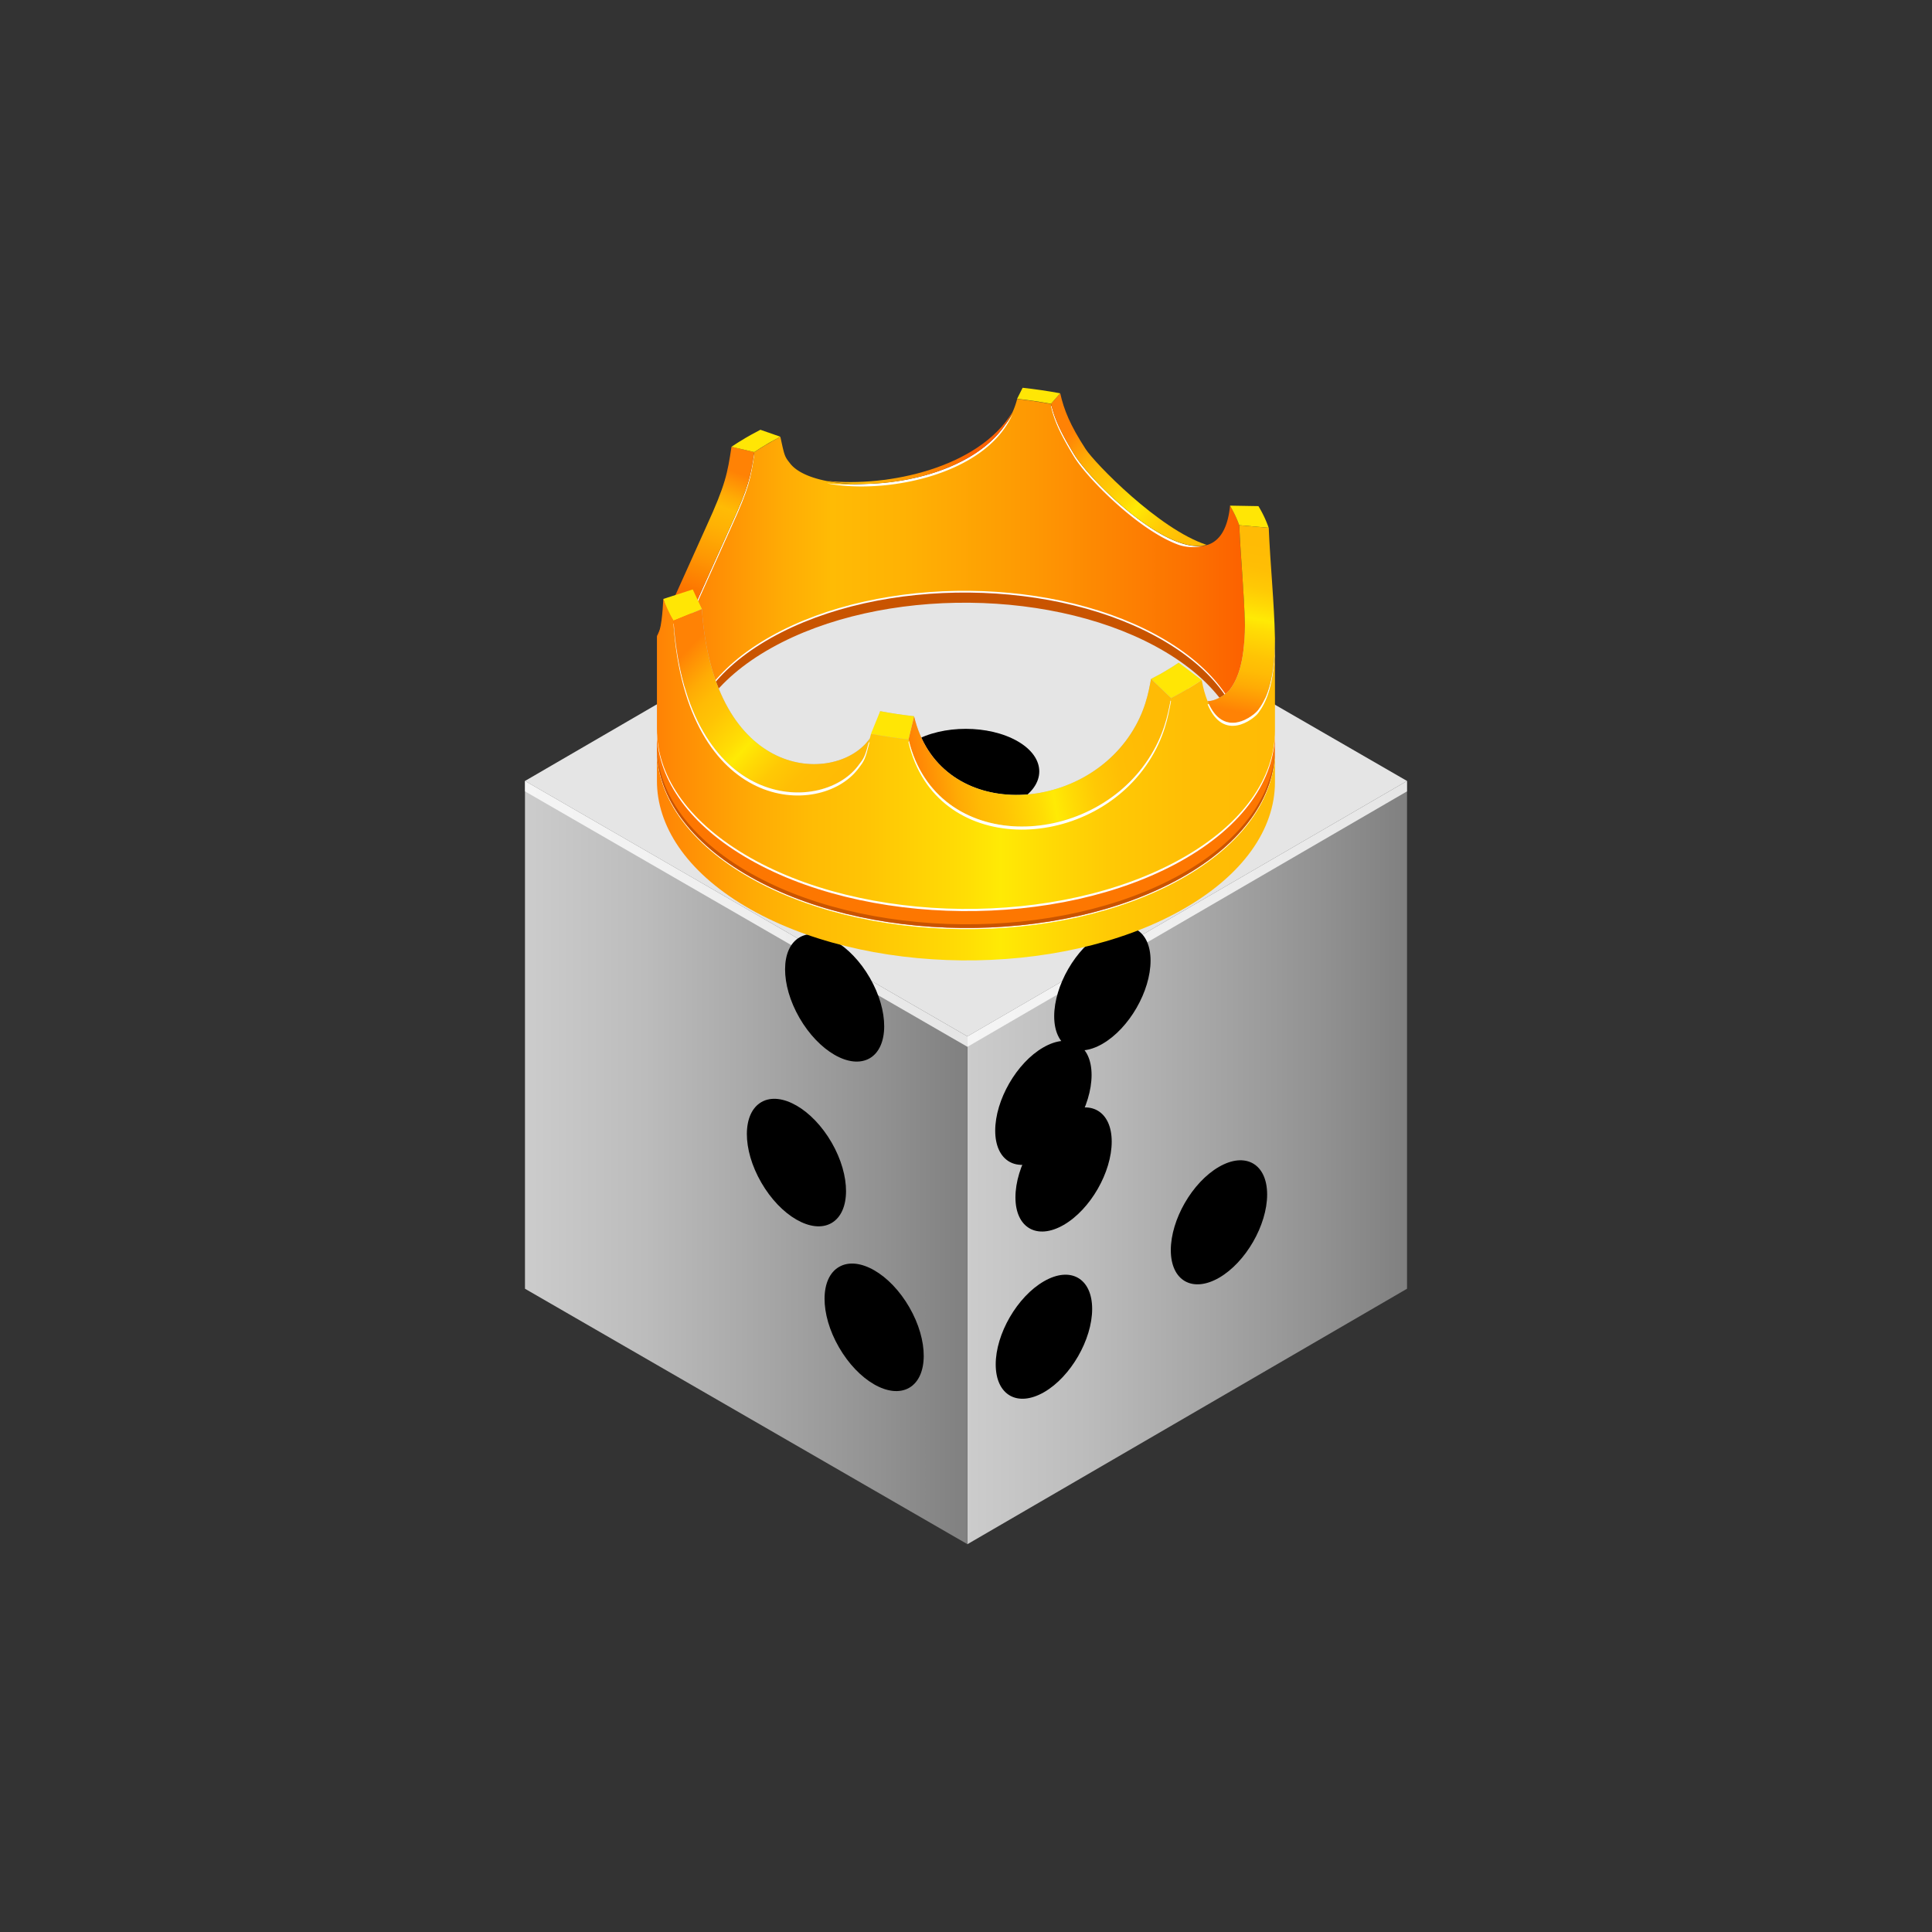 <svg xmlns="http://www.w3.org/2000/svg" xmlns:xlink="http://www.w3.org/1999/xlink" viewBox="0 0 1000 1000"><rect x="0" y="0" width="1000" height="1000" fill="#333333" stroke="none"/><defs><style>.cls-1{isolation:isolate;}.cls-2{fill:url(#linear-gradient);}.cls-3{fill:url(#linear-gradient-2);}.cls-4,.cls-7{fill:#fff;mix-blend-mode:overlay;}.cls-4{opacity:0.8;}.cls-5{fill:#e5e5e5;}.cls-6{fill:url(#linear-gradient-3);}.cls-8{fill:#c95400;}.cls-9{fill:#bfbfbf;}.cls-10{fill:#ffe605;}.cls-11{fill:url(#linear-gradient-4);}.cls-12{fill:url(#linear-gradient-5);}.cls-13{fill:url(#linear-gradient-6);}.cls-14{fill:url(#linear-gradient-7);}.cls-15{fill:url(#linear-gradient-8);}.cls-16{fill:url(#linear-gradient-9);}.cls-17{fill:url(#linear-gradient-10);}.cls-18{fill:#fd7701;}</style><linearGradient id="linear-gradient" x1="500.74" y1="601.75" x2="728.27" y2="601.75" gradientUnits="userSpaceOnUse"><stop offset="0" stop-color="#ccc"/><stop offset="0.27" stop-color="#bcbcbc"/><stop offset="0.81" stop-color="#919191"/><stop offset="1" stop-color="gray"/></linearGradient><linearGradient id="linear-gradient-2" x1="271.73" y1="601.75" x2="500.75" y2="601.75" xlink:href="#linear-gradient"/><linearGradient id="linear-gradient-3" x1="355.39" y1="300.69" x2="644.35" y2="300.69" gradientUnits="userSpaceOnUse"><stop offset="0" stop-color="#ff8205"/><stop offset="0.17" stop-color="#ffab05"/><stop offset="0.26" stop-color="#ffbb05"/><stop offset="0.39" stop-color="#ffb204"/><stop offset="0.62" stop-color="#fe9803"/><stop offset="0.91" stop-color="#fc7001"/><stop offset="1" stop-color="#fc6100"/></linearGradient><linearGradient id="linear-gradient-4" x1="474.83" y1="404.63" x2="594.52" y2="383.05" gradientUnits="userSpaceOnUse"><stop offset="0" stop-color="#ff8205"/><stop offset="0.16" stop-color="#ffab05"/><stop offset="0.25" stop-color="#ffbb05"/><stop offset="0.34" stop-color="#ffc405"/><stop offset="0.5" stop-color="#ffdd05"/><stop offset="0.56" stop-color="#ffea05"/><stop offset="0.64" stop-color="#ffda05"/><stop offset="0.74" stop-color="#ffc905"/><stop offset="0.86" stop-color="#ffbe05"/><stop offset="1" stop-color="#ffbb05"/></linearGradient><linearGradient id="linear-gradient-5" x1="380.56" y1="244.26" x2="354.44" y2="314.63" xlink:href="#linear-gradient-3"/><linearGradient id="linear-gradient-6" x1="357.37" y1="334.59" x2="430.45" y2="405.14" xlink:href="#linear-gradient-4"/><linearGradient id="linear-gradient-7" x1="638.44" y1="368.03" x2="655.67" y2="282.07" xlink:href="#linear-gradient-4"/><linearGradient id="linear-gradient-8" x1="554.27" y1="223.74" x2="623.73" y2="283.41" xlink:href="#linear-gradient-4"/><linearGradient id="linear-gradient-9" x1="416.68" y1="242.74" x2="502.11" y2="230.04" xlink:href="#linear-gradient-3"/><linearGradient id="linear-gradient-10" x1="339.09" y1="403.52" x2="658.35" y2="403.52" xlink:href="#linear-gradient-4"/></defs><g class="cls-1"><g id="Layer_1" data-name="Layer 1"><polygon class="cls-2" points="500.75 536.44 728.27 404.22 728.27 667.05 500.74 799.27 500.75 536.44"/><polygon class="cls-3" points="500.75 536.44 500.74 799.27 271.73 667.05 271.73 404.22 500.75 536.44"/><polygon class="cls-4" points="271.73 404.22 271.73 409.6 500.74 541.83 728.27 409.61 728.27 404.22 500.75 536.44 271.73 404.22"/><polygon class="cls-5" points="271.73 404.22 499.25 272 728.27 404.22 500.75 536.44 271.73 404.22"/><path d="M526.75,383.69c-14.88-8.59-38.9-8.59-53.68,0s-14.67,22.49.2,31.07,38.88,8.57,53.63,0S541.6,392.26,526.75,383.69Z"/><path d="M470.68,676.66c-5-8.66-11.55-15.34-18.13-19.13s-13.14-4.7-18.17-1.83c-10.07,5.7-10.13,24.36-.12,41.68,5,8.66,11.56,15.34,18.13,19.13s13.15,4.7,18.18,1.83C480.6,712.59,480.65,693.93,470.68,676.66Z"/><path d="M430.44,591.36c-5-8.63-11.54-15.3-18.12-19.09s-13.14-4.72-18.16-1.86c-10.07,5.74-10.12,24.4-.12,41.68,5,8.66,11.56,15.35,18.14,19.14s13.12,4.7,18.14,1.85C440.39,627.34,440.44,608.68,430.44,591.36Z"/><path d="M450.22,506.11c-5-8.66-11.57-15.34-18.13-19.13s-13.15-4.7-18.19-1.83c-10,5.72-10.08,24.38-.11,41.68,5,8.66,11.57,15.34,18.13,19.13s13.15,4.7,18.19,1.83C460.13,542,460.19,523.37,450.22,506.11Z"/><path d="M570.53,482.93c13.78-7.95,25-1.61,25,14.27s-11.1,35.12-24.88,43.08-25,1.57-25-14.26S556.75,490.89,570.53,482.93Z"/><path d="M550.42,576.63c13.83-8,25-1.56,25,14.27S564.41,626,550.59,634s-25,1.56-25-14.26S536.65,584.58,550.42,576.63Z"/><path d="M630.87,604c13.79-8,25-1.56,25,14.27s-11.09,35.13-24.86,43.08-25,1.56-25-14.26S617.1,612,630.87,604Z"/><path d="M540.12,599.5c-13.77,8-25,1.56-25-14.27S526.19,550.1,540,542.15s25-1.62,25,14.27S553.91,591.54,540.12,599.5Z"/><path d="M540.3,663.22c13.79-8,25-1.56,25,14.27s-11.09,35.13-24.87,43.08-25,1.56-25.05-14.27S526.53,671.17,540.3,663.22Z"/><path class="cls-6" d="M641.45,271.87a53.06,53.06,0,0,0-2.12-5.11q-1.19-2.53-2.66-5c-5.24,53-70-8.8-80.79-26.66-6.94-11.49-10.15-18.4-11.86-26-2.89-.54-5.81-1-8.74-1.45s-5.86-.81-8.81-1.13c-12.07,47.5-102,53.06-117.44,33.44-2.92-3.71-2.92-3.71-5.11-13.84-1.53.79-3,1.59-4.49,2.42-.85.47-1.68,1-2.5,1.44q-3.39,2-6.51,4.09c-1.9,12.38-2.7,17.51-11.73,37.19l-23.11,51.37c-.06,22.51-.13,49.08-.19,71.59.06-21.76,14.69-43.46,43.75-59.77,57.18-32.08,148.59-31.17,204.17,2.07,27.34,16.33,40.91,37.45,40.85,58.5.07-22.41.13-48.88.19-71.29C644,306.36,642.16,289.15,641.45,271.87Z"/><path class="cls-7" d="M644.16,389.83c.06-21-13.51-42.16-40.85-58.49-55.58-33.24-147-34.16-204.17-2.07-28.91,16.22-43.52,37.78-43.74,59.42,0,1.88,0,3.78,0,5.6.06-21.75,14.69-43.45,43.75-59.76,57.18-32.09,148.59-31.16,204.17,2.07,27.34,16.33,40.91,37.44,40.85,58.49.07-22.41.13-49.94.19-72.35,0-.12,0-.23,0-.35C644.28,343.83,644.22,369,644.16,389.83Z"/><path class="cls-8" d="M644.16,390.74c.06-21.05-13.51-42.16-40.85-58.49-55.58-33.24-147-34.16-204.17-2.07C370.23,346.4,355.62,368,355.4,389.6c0,1.88,0,3.78,0,5.6.06-21.75,14.69-43.45,43.75-59.76,57.18-32.09,148.59-31.17,204.17,2.06,27.34,16.34,40.91,37.45,40.85,58.5.07-22.41.13-49.94.19-72.35,0-.12,0-.24,0-.35C644.28,344.74,644.22,369.93,644.16,390.74Z"/><path class="cls-7" d="M524,214.62a48.35,48.35,0,0,1-3.7,5.3c-14,20.4-44.88,29.78-70.95,30.53a123.91,123.91,0,0,1-21.38-.26C457.66,256,509.64,246.34,524,214.62Z"/><path class="cls-7" d="M355.58,323.84h0l23.11-51.38c9-19.68,9.83-24.8,11.73-37.19l-.19,0c-1.78,11.49-2.81,17-11.54,36l-23.11,51.37Z"/><path class="cls-7" d="M555.88,235.06c-6.64-11-9.84-17.78-11.6-25l-.26.29c1.71,7.64,4.92,14.55,11.86,26,6.6,10.92,33.33,38.21,54.32,45.7a22.9,22.9,0,0,0,12.76.43C601.94,286.07,563.93,248.37,555.88,235.06Z"/><path class="cls-7" d="M625,282l-.8.23.88-.2S625,282,625,282Z"/><path class="cls-9" d="M636.48,357.06c-2.38,3.13-20.54,17.35-26.4-14.06q-3.09,2.1-6.47,4.1c-1,.57-1.92,1.13-2.9,1.69q-2.43,1.35-4.94,2.63c-1.31,7.21-3.11,17.06-10.42,28.3-27.83,42.84-99.6,44.68-112.23-9-2.95-.33-5.89-.72-8.81-1.15s-5.84-.93-8.73-1.48c-2.69,10.73-2.69,10.73-6.11,15.14-17.8,22.94-80.07,20.61-86.18-68q-1.46-2.5-2.64-5.05c-.78-1.7-1.48-3.4-2.08-5.12-.38,6.24-.89,14.79-3,17.49q-.09,33.76-.19,67.52c-.06,21.05,13.52,42.16,40.84,58.49,55.59,33.23,147,34.16,204.19,2.07,29.06-16.31,43.69-38,43.74-59.76q.11-33.6.19-67.22C644.28,344.39,639.83,352.65,636.48,357.06Z"/><path class="cls-10" d="M622,352q-3.44,2.33-7.17,4.55c-1,.62-2.13,1.24-3.22,1.86-1.8,1-3.61,2-5.46,2.92l-10.34-9.91q2.51-1.28,4.94-2.63c1-.56,1.95-1.12,2.9-1.69q3.38-2,6.47-4.1Z"/><path class="cls-11" d="M606.11,361.33c-1.46,8-3.45,18.9-11.55,31.35-30.84,47.46-110.33,49.49-124.32-9.95l2.88-12c12.63,53.65,84.4,51.81,112.23,9,7.31-11.24,9.11-21.09,10.42-28.3Z"/><path class="cls-10" d="M450.8,379.83c3.21.61,6.43,1.15,9.68,1.63s6.49.91,9.76,1.27l2.88-12c-2.95-.33-5.89-.72-8.81-1.15s-5.84-.93-8.73-1.48Z"/><path class="cls-12" d="M355.58,322.55l23.11-51.37c9-19.68,9.83-24.81,11.73-37.19l-11.79-2.75c-2.11,13.72-3,19.4-13,41.2L340,329.35Z"/><path class="cls-10" d="M343.34,310l15.23-4.91,4.72,10.17-14.71,6A36.91,36.91,0,0,1,343.34,310Z"/><path class="cls-13" d="M449.47,383.26c-17.8,22.94-80.07,20.61-86.18-68l-14.71,6C355.34,419.43,424.33,422,444,396.6c3.49-4.51,3.77-4.88,6.13-14.25Z"/><path class="cls-14" d="M656.7,273.21l-15.25-1.34c.71,17.28,2.54,34.49,2.9,51.78-.07,20.74-4.52,29-7.87,33.41-1.16,1.52-6.05,5.66-11.44,5.9,8.25,20,23.86,7.64,26.16,4.62,3.71-4.89,8.65-14,8.72-37C659.52,311.41,657.49,292.34,656.7,273.21Z"/><path class="cls-10" d="M654.36,267.54q-1.32-2.81-3-5.57l-14.73-.25q1.47,2.5,2.66,5a53.06,53.06,0,0,1,2.12,5.11l15.25,1.34A59.48,59.48,0,0,0,654.36,267.54Z"/><path class="cls-15" d="M561.92,232.43c-8.1-12.47-11.25-20.38-13.14-28.84L544,209c1.71,7.64,4.92,14.55,11.86,26,8.26,13.66,48,53,68.67,47C599.86,274,566.61,239.66,561.92,232.43Z"/><path class="cls-10" d="M544,209c-2.89-.54-5.81-1-8.74-1.45s-5.86-.81-8.81-1.13l2.86-5.71c3.28.36,6.53.77,9.77,1.25s6.48,1,9.68,1.61Z"/><path class="cls-16" d="M428,248.9c29.7,5.82,81.68-3.84,96-35.56C506.62,242.07,459.72,252.28,428,248.9Z"/><path class="cls-10" d="M390.42,234q3.12-2.1,6.51-4.09c.82-.48,1.65-1,2.5-1.44,1.47-.83,3-1.63,4.49-2.42l-10.34-3.6q-2.52,1.31-5,2.68c-.94.52-1.86,1.06-2.77,1.59-2.51,1.48-4.91,3-7.21,4.53Z"/><path class="cls-17" d="M651.2,367.58C648.56,371,628.45,386.79,622,352q-3.44,2.33-7.17,4.55c-1,.62-2.13,1.24-3.22,1.86-1.8,1-3.61,2-5.46,2.92-1.46,8-3.45,18.9-11.55,31.35-30.84,47.46-110.33,49.49-124.32-9.95-3.27-.36-6.53-.79-9.76-1.27s-6.47-1-9.68-1.63c-3,11.88-3,11.88-6.76,16.77-19.71,25.41-88.7,22.83-95.46-75.36q-1.62-2.78-2.93-5.6T343.34,310c-.41,6.91-1,16.39-3.31,19.38-.07,24.93.07,49.7,0,74.64-.07,23.32,15,46.7,45.26,64.79,61.56,36.81,162.83,37.84,226.17,2.29,32.19-18.06,48.4-42.09,48.46-66.19.07-24.83-.07-49.49,0-74.32C659.85,353.54,654.91,362.69,651.2,367.58Z"/><path class="cls-7" d="M594.56,394.24c8.1-12.45,10.09-23.37,11.55-31.34l-.25-.24c-1.45,7.84-3.63,18.22-11.3,30-30.7,47.26-109.65,49.45-124.12-9.22l-.2.84C484.23,443.73,563.72,441.7,594.56,394.24Z"/><path class="cls-7" d="M659.91,331.66c-.24,22.15-5.06,31.11-8.71,35.92-2.24,2.95-17.11,14.74-25.5-3.14-.22,0-.44.08-.66.08,8.25,20,23.86,7.65,26.16,4.62,3.71-4.88,8.65-14,8.72-37h0C659.92,332,659.91,331.81,659.91,331.66Z"/><path class="cls-7" d="M348.71,322.75l-.13.05C355.34,421,424.33,423.58,444,398.16c3.49-4.51,3.77-4.88,6.13-14.25l-.59.77c-1.84,7.13-2.36,7.82-5.54,11.92C424.43,421.88,356.1,419.42,348.71,322.75Z"/><path class="cls-7" d="M659.92,378.23c-.06,24.1-16.27,48.14-48.46,66.2C548.12,480,446.85,479,385.29,442.14,355,424,340,400.66,340,377.34v8.74c-.07,23.32,15,46.7,45.26,64.8,61.56,36.8,162.83,37.83,226.17,2.29,32.19-18.07,48.4-42.1,48.46-66.2Z"/><path class="cls-7" d="M659.92,380c-.06,24.1-16.27,48.13-48.46,66.2-63.34,35.54-164.61,34.52-226.17-2.29C355,425.81,340,402.43,340,379.11v8.74c-.07,23.32,15,46.7,45.26,64.8,61.56,36.8,162.83,37.83,226.17,2.28,32.19-18.06,48.4-42.1,48.46-66.19Z"/><path class="cls-18" d="M659.92,379.39c-.06,24.1-16.27,48.13-48.46,66.2-63.34,35.54-164.61,34.51-226.17-2.29C355,425.2,340,401.82,340,378.5v8.73c-.07,23.32,15,46.71,45.26,64.81,61.56,36.8,162.83,37.82,226.17,2.28,32.19-18.06,48.4-42.1,48.46-66.2Z"/><path class="cls-8" d="M611.46,452.42c-63.34,35.54-164.61,34.52-226.17-2.29C355,432,340,408.65,340,385.33v1.9c-.07,23.32,15,46.71,45.26,64.81,61.56,36.8,162.83,37.82,226.17,2.28,32.19-18.06,48.4-42.1,48.46-66.2v-1.9C659.86,410.32,643.65,434.35,611.46,452.42Z"/></g></g></svg>